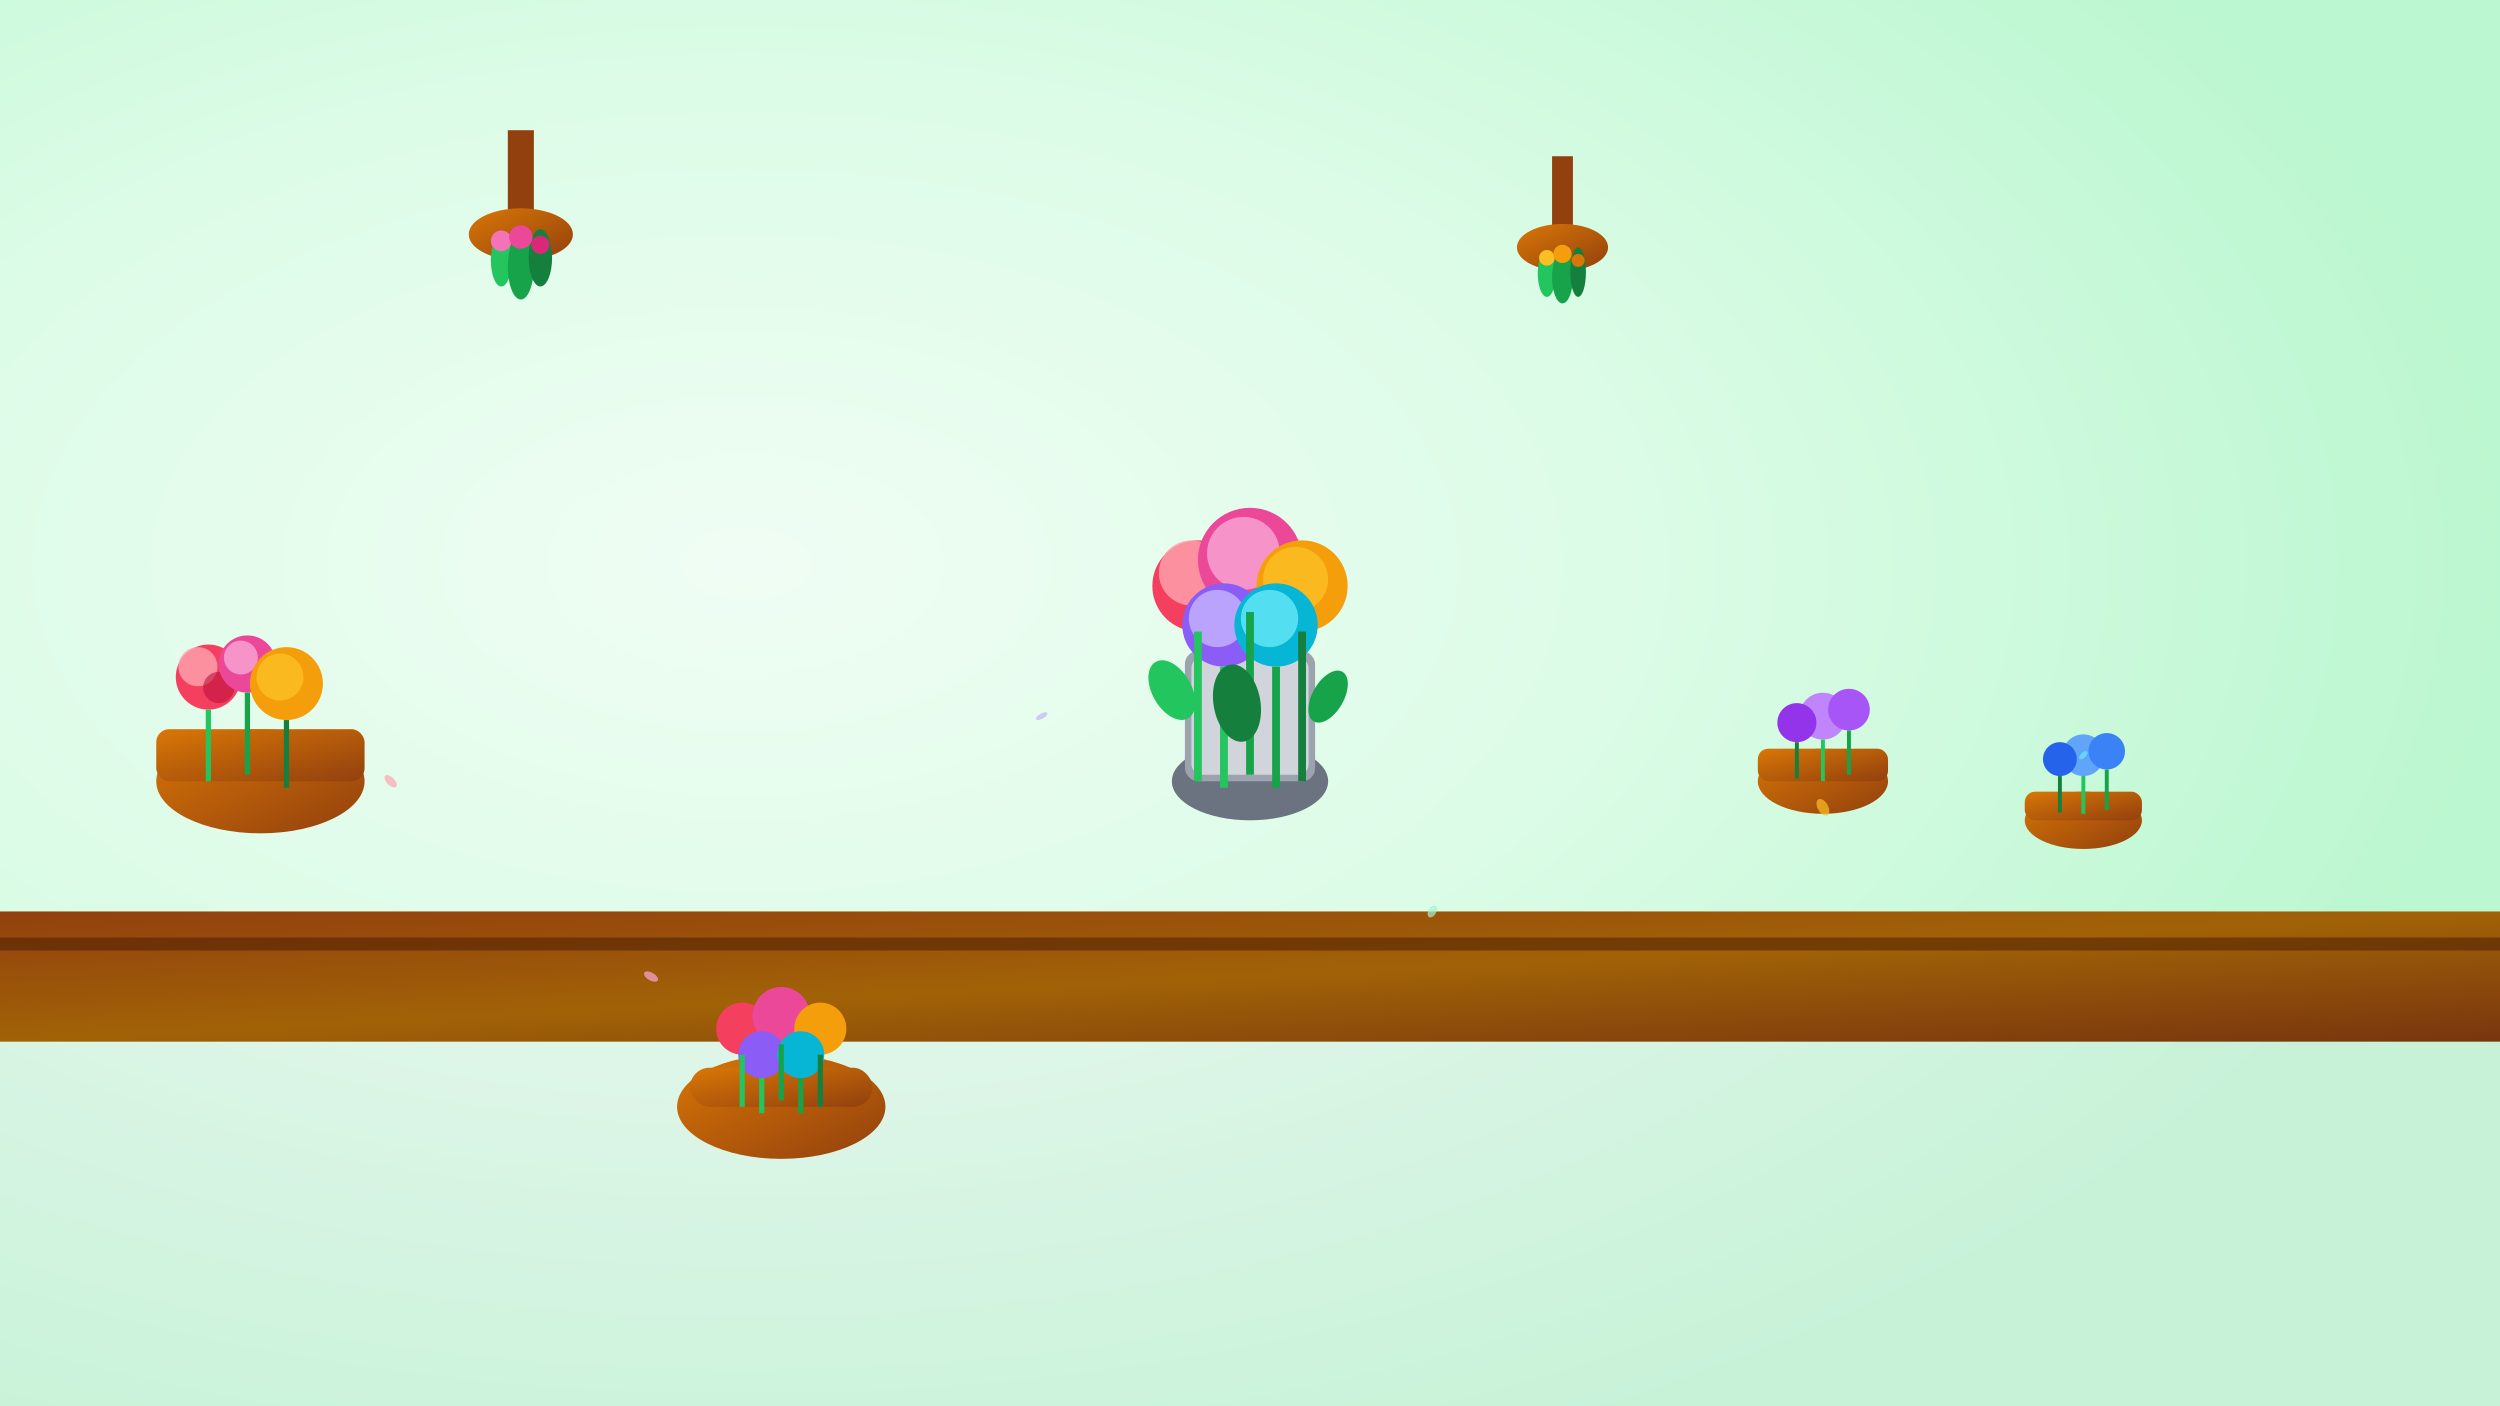 <svg width="1920" height="1080" viewBox="0 0 1920 1080" xmlns="http://www.w3.org/2000/svg">
  <rect x="0" y="0" width="1920" height="1080" fill="#333333" stroke="none"/>
  <!-- Background gradient -->
  <defs>
    <radialGradient id="bg" cx="30%" cy="40%" r="70%">
      <stop offset="0%" style="stop-color:#f0fdf4;stop-opacity:1" />
      <stop offset="50%" style="stop-color:#dcfce7;stop-opacity:1" />
      <stop offset="100%" style="stop-color:#bbf7d0;stop-opacity:1" />
    </radialGradient>
    
    <linearGradient id="wood" x1="0%" y1="0%" x2="100%" y2="100%">
      <stop offset="0%" style="stop-color:#92400e;stop-opacity:1" />
      <stop offset="50%" style="stop-color:#a16207;stop-opacity:1" />
      <stop offset="100%" style="stop-color:#78350f;stop-opacity:1" />
    </linearGradient>
    
    <linearGradient id="basket" x1="0%" y1="0%" x2="100%" y2="100%">
      <stop offset="0%" style="stop-color:#d97706;stop-opacity:1" />
      <stop offset="100%" style="stop-color:#92400e;stop-opacity:1" />
    </linearGradient>
  </defs>
  
  <rect width="1920" height="1080" fill="url(#bg)"/>
  
  <!-- Floor -->
  <rect x="0" y="800" width="1920" height="280" fill="#e5e7eb" opacity="0.3"/>
  
  <!-- Wooden shelves/counter -->
  <rect x="0" y="700" width="1920" height="100" fill="url(#wood)"/>
  <rect x="0" y="720" width="1920" height="10" fill="#451a03" opacity="0.5"/>
  
  <!-- Left side flower display -->
  <g transform="translate(200, 400)">
    <!-- Basket -->
    <ellipse cx="0" cy="200" rx="80" ry="40" fill="url(#basket)"/>
    <rect x="-80" y="160" width="160" height="40" fill="url(#basket)" rx="10"/>
    
    <!-- Flowers in basket -->
    <g transform="translate(-40, 120)">
      <!-- Roses -->
      <circle cx="0" cy="0" r="25" fill="#f43f5e"/>
      <circle cx="-8" cy="-8" r="15" fill="#fda4af" opacity="0.8"/>
      <circle cx="8" cy="8" r="12" fill="#be123c" opacity="0.6"/>
      
      <circle cx="30" cy="-10" r="22" fill="#ec4899"/>
      <circle cx="25" cy="-15" r="13" fill="#f9a8d4" opacity="0.8"/>
      
      <circle cx="60" cy="5" r="28" fill="#f59e0b"/>
      <circle cx="55" cy="0" r="18" fill="#fbbf24" opacity="0.8"/>
      
      <!-- Stems -->
      <line x1="0" y1="25" x2="0" y2="80" stroke="#22c55e" stroke-width="4"/>
      <line x1="30" y1="12" x2="30" y2="75" stroke="#16a34a" stroke-width="4"/>
      <line x1="60" y1="33" x2="60" y2="85" stroke="#15803d" stroke-width="4"/>
    </g>
  </g>
  
  <!-- Center large bouquet display -->
  <g transform="translate(960, 300)">
    <!-- Large vase -->
    <ellipse cx="0" cy="300" rx="60" ry="30" fill="#6b7280"/>
    <rect x="-50" y="200" width="100" height="100" fill="#9ca3af" rx="10"/>
    <rect x="-45" y="205" width="90" height="90" fill="#d1d5db" rx="8"/>
    
    <!-- Large bouquet -->
    <g transform="translate(0, 150)">
      <!-- Multiple roses -->
      <circle cx="-40" cy="0" r="35" fill="#f43f5e"/>
      <circle cx="-45" cy="-10" r="25" fill="#fda4af" opacity="0.8"/>
      
      <circle cx="0" cy="-20" r="40" fill="#ec4899"/>
      <circle cx="-5" cy="-25" r="28" fill="#f9a8d4" opacity="0.8"/>
      
      <circle cx="40" cy="0" r="35" fill="#f59e0b"/>
      <circle cx="35" cy="-5" r="25" fill="#fbbf24" opacity="0.8"/>
      
      <circle cx="-20" cy="30" r="32" fill="#8b5cf6"/>
      <circle cx="-25" cy="25" r="22" fill="#c4b5fd" opacity="0.8"/>
      
      <circle cx="20" cy="30" r="32" fill="#06b6d4"/>
      <circle cx="15" cy="25" r="22" fill="#67e8f9" opacity="0.8"/>
      
      <!-- Stems -->
      <line x1="-40" y1="35" x2="-40" y2="150" stroke="#22c55e" stroke-width="6"/>
      <line x1="0" y1="20" x2="0" y2="145" stroke="#16a34a" stroke-width="6"/>
      <line x1="40" y1="35" x2="40" y2="150" stroke="#15803d" stroke-width="6"/>
      <line x1="-20" y1="62" x2="-20" y2="155" stroke="#22c55e" stroke-width="6"/>
      <line x1="20" y1="62" x2="20" y2="155" stroke="#16a34a" stroke-width="6"/>
      
      <!-- Leaves -->
      <ellipse cx="-60" cy="80" rx="15" ry="25" fill="#22c55e" transform="rotate(-30 -60 80)"/>
      <ellipse cx="60" cy="85" rx="12" ry="22" fill="#16a34a" transform="rotate(30 60 85)"/>
      <ellipse cx="-10" cy="90" rx="18" ry="30" fill="#15803d" transform="rotate(-10 -10 90)"/>
    </g>
  </g>
  
  <!-- Right side flower arrangements -->
  <g transform="translate(1500, 450)">
    <!-- Small baskets -->
    <ellipse cx="-100" cy="150" rx="50" ry="25" fill="url(#basket)"/>
    <rect x="-150" y="125" width="100" height="25" fill="url(#basket)" rx="8"/>
    
    <ellipse cx="100" cy="180" rx="45" ry="22" fill="url(#basket)"/>
    <rect x="55" y="158" width="90" height="22" fill="url(#basket)" rx="8"/>
    
    <!-- Flowers in small baskets -->
    <g transform="translate(-100, 100)">
      <circle cx="0" cy="0" r="18" fill="#c084fc"/>
      <circle cx="20" cy="-5" r="16" fill="#a855f7"/>
      <circle cx="-20" cy="5" r="15" fill="#9333ea"/>
      
      <line x1="0" y1="18" x2="0" y2="50" stroke="#22c55e" stroke-width="3"/>
      <line x1="20" y1="11" x2="20" y2="45" stroke="#16a34a" stroke-width="3"/>
      <line x1="-20" y1="20" x2="-20" y2="48" stroke="#15803d" stroke-width="3"/>
    </g>
    
    <g transform="translate(100, 130)">
      <circle cx="0" cy="0" r="16" fill="#60a5fa"/>
      <circle cx="18" cy="-3" r="14" fill="#3b82f6"/>
      <circle cx="-18" cy="3" r="13" fill="#2563eb"/>
      
      <line x1="0" y1="16" x2="0" y2="45" stroke="#22c55e" stroke-width="3"/>
      <line x1="18" y1="11" x2="18" y2="42" stroke="#16a34a" stroke-width="3"/>
      <line x1="-18" y1="16" x2="-18" y2="44" stroke="#15803d" stroke-width="3"/>
    </g>
  </g>
  
  <!-- Hanging plants -->
  <g transform="translate(400, 100)">
    <rect x="-10" y="0" width="20" height="80" fill="#92400e"/>
    <ellipse cx="0" cy="80" rx="40" ry="20" fill="url(#basket)"/>
    
    <!-- Hanging flowers -->
    <g transform="translate(0, 100)">
      <ellipse cx="-15" cy="0" rx="8" ry="20" fill="#22c55e"/>
      <ellipse cx="0" cy="5" rx="10" ry="25" fill="#16a34a"/>
      <ellipse cx="15" cy="-2" rx="9" ry="22" fill="#15803d"/>
      
      <circle cx="-15" cy="-15" r="8" fill="#f472b6"/>
      <circle cx="0" cy="-18" r="9" fill="#ec4899"/>
      <circle cx="15" cy="-12" r="7" fill="#db2777"/>
    </g>
  </g>
  
  <g transform="translate(1200, 120)">
    <rect x="-8" y="0" width="16" height="70" fill="#92400e"/>
    <ellipse cx="0" cy="70" rx="35" ry="18" fill="url(#basket)"/>
    
    <g transform="translate(0, 90)">
      <ellipse cx="-12" cy="0" rx="7" ry="18" fill="#22c55e"/>
      <ellipse cx="0" cy="3" rx="8" ry="20" fill="#16a34a"/>
      <ellipse cx="12" cy="-1" rx="6" ry="19" fill="#15803d"/>
      
      <circle cx="-12" cy="-12" r="6" fill="#fbbf24"/>
      <circle cx="0" cy="-15" r="7" fill="#f59e0b"/>
      <circle cx="12" cy="-10" r="5" fill="#d97706"/>
    </g>
  </g>
  
  <!-- Floor decorations -->
  <g transform="translate(600, 850)">
    <ellipse cx="0" cy="0" rx="80" ry="40" fill="url(#basket)"/>
    <rect x="-70" y="-30" width="140" height="30" fill="url(#basket)" rx="15"/>
    
    <g transform="translate(0, -60)">
      <circle cx="-30" cy="0" r="20" fill="#f43f5e"/>
      <circle cx="0" cy="-10" r="22" fill="#ec4899"/>
      <circle cx="30" cy="0" r="20" fill="#f59e0b"/>
      <circle cx="-15" cy="20" r="18" fill="#8b5cf6"/>
      <circle cx="15" cy="20" r="18" fill="#06b6d4"/>
      
      <line x1="-30" y1="20" x2="-30" y2="60" stroke="#22c55e" stroke-width="4"/>
      <line x1="0" y1="12" x2="0" y2="55" stroke="#16a34a" stroke-width="4"/>
      <line x1="30" y1="20" x2="30" y2="60" stroke="#15803d" stroke-width="4"/>
      <line x1="-15" y1="38" x2="-15" y2="65" stroke="#22c55e" stroke-width="4"/>
      <line x1="15" y1="38" x2="15" y2="65" stroke="#16a34a" stroke-width="4"/>
    </g>
  </g>
  
  <!-- Scattered petals -->
  <ellipse cx="300" cy="600" rx="6" ry="3" fill="#fda4af" opacity="0.7" transform="rotate(45 300 600)"/>
  <ellipse cx="800" cy="550" rx="5" ry="2" fill="#c4b5fd" opacity="0.7" transform="rotate(-30 800 550)"/>
  <ellipse cx="1400" cy="620" rx="7" ry="4" fill="#fbbf24" opacity="0.7" transform="rotate(60 1400 620)"/>
  <ellipse cx="1600" cy="580" rx="4" ry="2" fill="#67e8f9" opacity="0.7" transform="rotate(-45 1600 580)"/>
  <ellipse cx="500" cy="750" rx="6" ry="3" fill="#f9a8d4" opacity="0.7" transform="rotate(30 500 750)"/>
  <ellipse cx="1100" cy="700" rx="5" ry="3" fill="#a7f3d0" opacity="0.7" transform="rotate(-60 1100 700)"/>
</svg>
